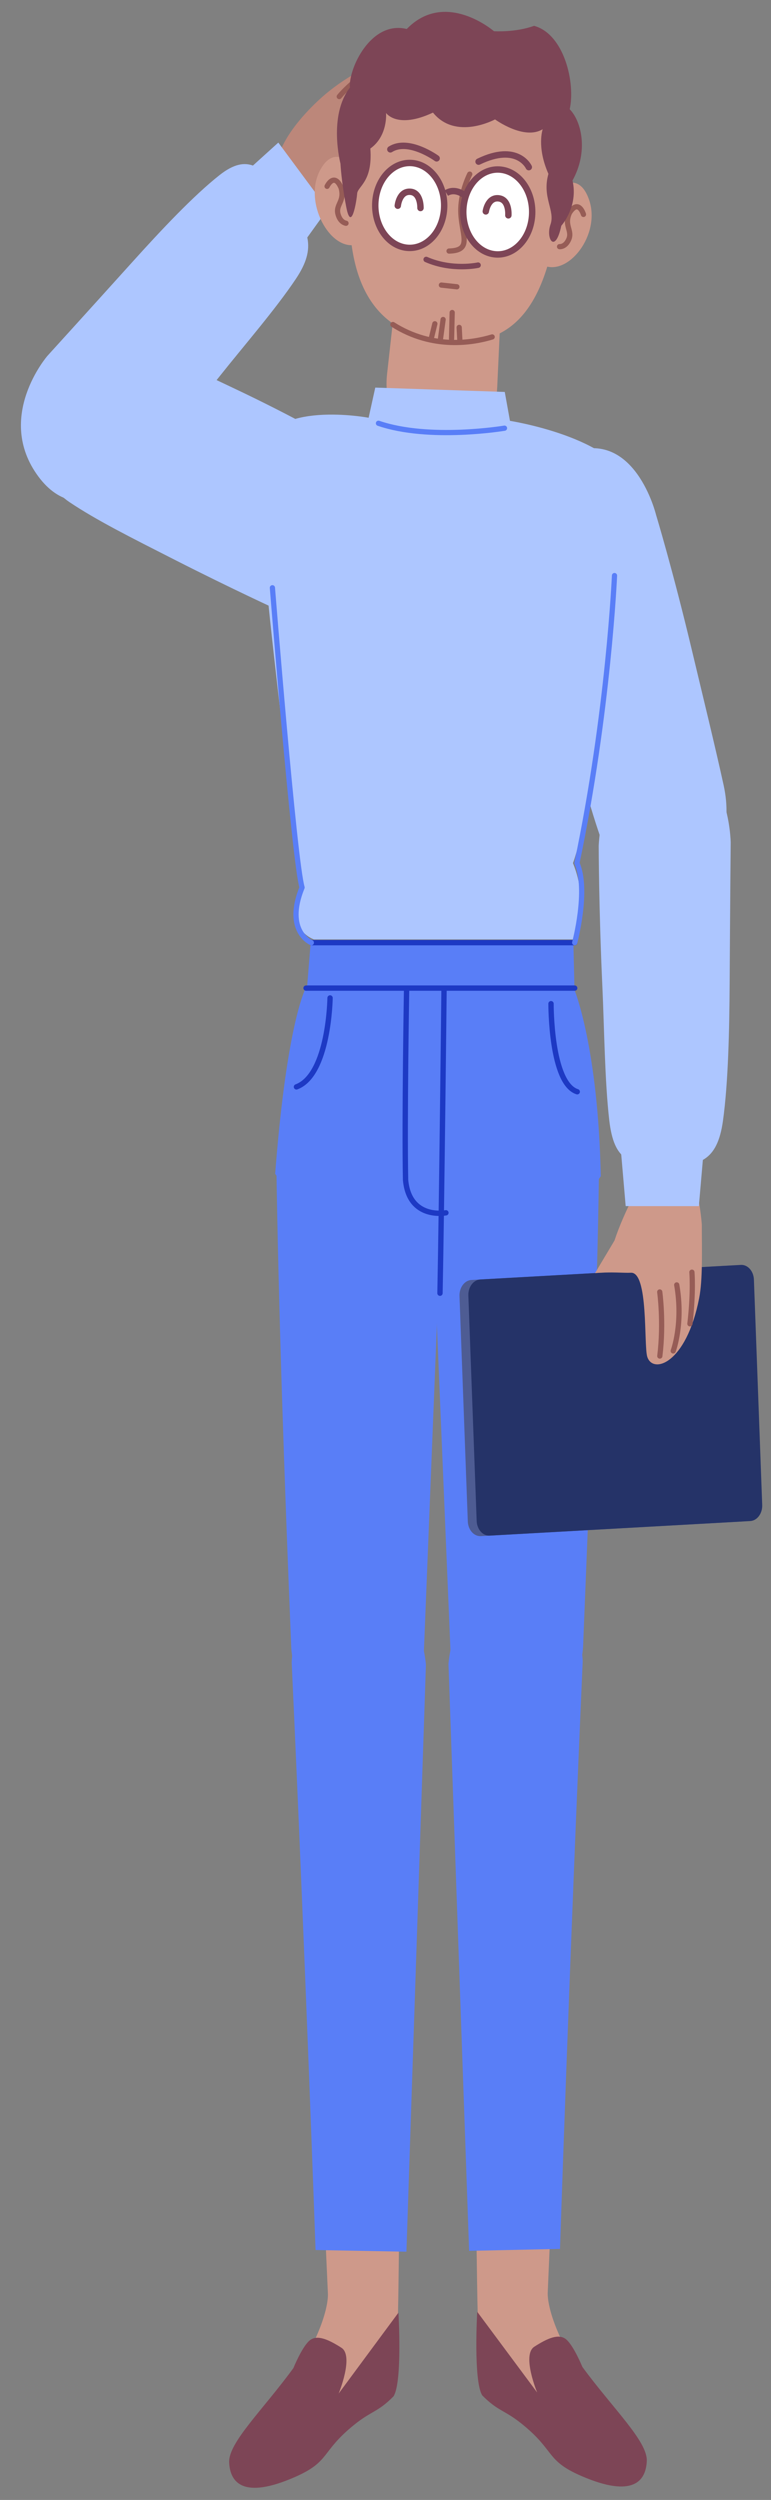 <?xml version="1.0" encoding="utf-8"?>
<svg width="92px" height="298px" viewBox="0 0 92 298" version="1.1" xmlns:xlink="http://www.w3.org/1999/xlink" xmlns="http://www.w3.org/2000/svg">
  <rect x="0" y="0" width="92" height="298" fill="#808080" stroke="none"/>
  <desc>Created with Lunacy</desc>
  <defs>
    <path d="M0 0L34.276 0L34.276 40.207L0 40.207L0 0Z" transform="translate(0.126 0.008)" id="path_1" />
    <path d="M0 0L29.23 0L29.23 27.409L0 27.409L0 0Z" transform="translate(0.147 0.433)" id="path_2" />
    <path d="M0 0L35.067 0L35.067 32.274L0 32.274L0 0Z" transform="translate(0 0.463)" id="path_3" />
    <clipPath id="mask_1">
      <use xlink:href="#path_1" />
    </clipPath>
    <clipPath id="mask_2">
      <use xlink:href="#path_2" />
    </clipPath>
    <clipPath id="mask_3">
      <use xlink:href="#path_3" />
    </clipPath>
  </defs>
  <g id="1.人物组件/6.产品经理/站立/摸头" transform="matrix(-1 0 0 1 91 0.383)">
    <g id="分组" transform="translate(0.047 0.258)">
      <path d="M12.45 4.208C12.45 4.208 18.83 9.407 18.326 13.789C17.87 17.758 13.678 17.727 13.678 17.727C13.678 17.727 10.402 17.244 6.991 15.543C4.756 14.428 0.25 13.089 0.407 11.527C0.61 9.491 5.035 11.785 5.895 10.733C7.638 8.6 0.984 4.088 0.224 2.644C-1.261 -0.18 4.837 -2.1 12.45 4.208" transform="translate(39.636 6.348)" id="Fill-1" fill="#BC877A" stroke="none" />
      <path d="M5.977 5.009C5.977 5.009 3.403 1.479 0 0" transform="translate(40.672 7.747)" id="Stroke-3" fill="none" stroke="#965C56" stroke-width="0.623" stroke-linecap="round" stroke-linejoin="round" />
      <path d="M0 0C0 0 2.844 1.065 6.149 4.776" transform="translate(42.351 6.65)" id="Stroke-5" fill="none" stroke="#965C56" stroke-width="0.623" stroke-linecap="round" stroke-linejoin="round" />
      <path d="M4.483 3.757C4.483 3.757 3.153 2.05 0 0" transform="translate(45.987 7.113)" id="Stroke-7" fill="none" stroke="#965C56" stroke-width="0.623" stroke-linecap="round" stroke-linejoin="round" />
      <g id="分组" transform="translate(54.054 18.911)">
        <path d="M0 0L34.276 0L34.276 40.207L0 40.207L0 0Z" transform="translate(0.126 0.008)" id="Clip-10" fill="none" stroke="none" />
        <g clip-path="url(#mask_1)">
          <path d="M20.238 36.891C20.238 36.891 27.105 44.111 32.193 37.244C37.441 30.163 31.115 22.861 31.115 22.861C31.115 22.861 26.56 17.858 20.969 11.662C17.555 7.879 13.718 3.795 10.586 1.322C7.195 -1.357 5.413 0.328 2.868 3.762C-0.153 7.839 -1.066 9.903 1.485 13.709C3.916 17.338 7.68 21.664 10.472 25.179C15.797 31.88 20.238 36.891 20.238 36.891" transform="translate(0.126 0.008)" id="Fill-9" fill="#ADC6FF" stroke="none" />
        </g>
      </g>
      <path d="M5.884 0L0 7.939L3.934 13.406L10.665 4.322L5.884 0Z" transform="translate(51.859 16.356)" id="Fill-11" fill="#ADC6FF" stroke="none" />
      <path d="M13.681 11.463L12.404 0L0 1.367L0.534 12.984C0.723 17.482 3.887 20.904 7.534 20.554C7.604 20.547 7.673 20.54 7.744 20.534C11.473 20.178 14.19 16.027 13.681 11.463" transform="translate(31.088 32.513)" id="Fill-13" fill="#CE998A" stroke="none" />
      <path d="M0.258 2.381C0.258 2.381 3.105 -2.404 5.247 1.593C7.283 5.39 4.078 11.227 0.949 10.468C-0.654 6.878 0.258 2.381 0.258 2.381" transform="translate(47.51 18.053)" id="Fill-15" fill="#CE998A" stroke="none" />
      <path d="M5.334 1.731C5.334 1.731 1.846 -2.361 0.311 2.038C-1.148 6.218 2.842 11.268 5.813 9.84C6.876 5.959 5.334 1.731 5.334 1.731" transform="translate(20.355 21.12)" id="Fill-17" fill="#CE998A" stroke="none" />
      <path d="M25.057 15.843C26.052 29.632 20.752 33.886 13.888 34.637C7.025 35.389 1.678 32.446 0.202 18.564C-1.156 5.793 4.529 0.832 11.392 0.081C18.256 -0.67 24.182 3.737 25.057 15.843" transform="translate(24.08 5.391)" id="Fill-19" fill="#CE998A" stroke="none" />
      <path d="M0.004 5.274C0.099 8.068 2.015 10.238 4.285 10.121C6.554 10.004 8.317 7.644 8.221 4.851C8.126 2.058 6.21 -0.112 3.941 0.004C1.671 0.122 -0.091 2.481 0.004 5.274" transform="translate(37.95 18.785)" id="Fill-21" fill="#FFFFFF" stroke="none" />
      <path d="M0.004 5.274C0.099 8.068 2.015 10.238 4.285 10.121C6.554 10.004 8.317 7.644 8.221 4.851C8.126 2.058 6.21 -0.112 3.941 0.004C1.671 0.122 -0.091 2.481 0.004 5.274Z" transform="translate(37.95 18.785)" id="Stroke-23" fill="none" stroke="#7D4556" stroke-width="0.766" />
      <path d="M0.001 1.941C0.001 1.941 -0.064 0.069 1.24 0.002C2.544 -0.065 2.711 1.667 2.711 1.667" transform="translate(40.777 22.215)" id="Stroke-25" fill="none" stroke="#7D4556" stroke-width="0.766" stroke-linecap="round" stroke-linejoin="round" />
      <path d="M0 1.515C0 1.515 1.329 -1.401 5.993 0.859" transform="translate(27.853 17.768)" id="Stroke-27" fill="none" stroke="#7D4556" stroke-width="0.766" stroke-linecap="round" stroke-linejoin="round" />
      <path d="M0 1.493C0 1.493 3.364 -0.956 5.522 0.419" transform="translate(38.852 16.742)" id="Stroke-29" fill="none" stroke="#7D4556" stroke-width="0.766" stroke-linecap="round" stroke-linejoin="round" />
      <path d="M2.469 9.171C-0.527 9.098 1.138 7.049 1.067 4.112C1.016 1.998 0 0 0 0" transform="translate(34.901 20.115)" id="Stroke-31" fill="none" stroke="#965C56" stroke-width="0.623" stroke-linecap="round" stroke-linejoin="round" />
      <path d="M0 0.677C0 0.677 3.09 1.359 6.19 0" transform="translate(33.908 30.289)" id="Stroke-33" fill="none" stroke="#7D4556" stroke-width="0.655" stroke-linecap="round" stroke-linejoin="round" />
      <path d="M0.021 5.572C0.249 8.353 2.266 10.38 4.526 10.1C6.785 9.819 8.432 7.336 8.204 4.554C7.976 1.772 5.959 -0.256 3.699 0.026C1.44 0.307 -0.207 2.79 0.021 5.572" transform="translate(27.449 19.564)" id="Fill-35" fill="#FFFFFF" stroke="none" />
      <path d="M0.021 5.572C0.249 8.353 2.266 10.38 4.526 10.1C6.785 9.819 8.432 7.336 8.204 4.554C7.976 1.772 5.959 -0.256 3.699 0.026C1.44 0.307 -0.207 2.79 0.021 5.572Z" transform="translate(27.449 19.564)" id="Stroke-37" fill="none" stroke="#7D4556" stroke-width="0.766" />
      <path d="M0.006 2.036C0.006 2.036 -0.147 0.172 1.15 0.011C2.449 -0.151 2.699 1.567 2.699 1.567" transform="translate(30.287 22.992)" id="Stroke-39" fill="none" stroke="#7D4556" stroke-width="0.766" stroke-linecap="round" stroke-linejoin="round" />
      <g id="分组" transform="translate(35.198 21.949)">
        <path d="M0 0.662C0 0.662 1.063 -0.246 2.15 0.409" transform="translate(0.343 0.014)" id="Fill-41" fill="#FFFFFF" stroke="none" />
        <path d="M0 0.662C0 0.662 1.063 -0.246 2.15 0.409" transform="translate(0.343 0.014)" id="Stroke-43" fill="none" stroke="#7D4556" stroke-width="0.766" />
      </g>
      <path d="M0 1.479C2.222 2.156 7.065 3.038 11.847 0" transform="translate(32.225 38.044)" id="Stroke-44" fill="none" stroke="#965C56" stroke-width="0.623" stroke-linecap="round" stroke-linejoin="round" />
      <path d="M0 0.488L1.851 0.286" transform="translate(36.434 33.056)" id="Stroke-46" fill="none" stroke="#965C56" stroke-width="0.623" stroke-linecap="round" stroke-linejoin="round" />
      <path d="M0.276 0L0.352 3.158" transform="translate(36.72 36.612)" id="Stroke-48" fill="none" stroke="#965C56" stroke-width="0.623" stroke-linecap="round" stroke-linejoin="round" />
      <path d="M0.152 0L0.476 2.385" transform="translate(37.926 37.444)" id="Stroke-50" fill="none" stroke="#965C56" stroke-width="0.623" stroke-linecap="round" stroke-linejoin="round" />
      <path d="M0.351 0L0.277 1.43" transform="translate(35.81 38.386)" id="Stroke-52" fill="none" stroke="#965C56" stroke-width="0.623" stroke-linecap="round" stroke-linejoin="round" />
      <path d="M0.118 0L0.511 1.62" transform="translate(38.947 37.953)" id="Stroke-54" fill="none" stroke="#965C56" stroke-width="0.623" stroke-linecap="round" stroke-linejoin="round" />
      <path d="M0 0.911C0 0.911 0.572 -1.01 1.675 0.728C2.417 2.396 1.082 2.906 1.925 4.199C2.325 4.812 2.854 4.754 2.854 4.754" transform="translate(21.33 24.007)" id="Stroke-56" fill="none" stroke="#965C56" stroke-width="0.623" stroke-linecap="round" stroke-linejoin="round" />
      <path d="M2.258 0.734C2.258 0.734 1.42 -1.033 0.583 0.917C0.092 2.72 1.48 2.932 0.834 4.389C0.529 5.078 0 5.136 0 5.136" transform="translate(49.665 20.836)" id="Stroke-58" fill="none" stroke="#965C56" stroke-width="0.623" stroke-linecap="round" stroke-linejoin="round" />
      <g id="分组" transform="translate(21.37 0.341)">
        <path d="M0 0L29.23 0L29.23 27.409L0 27.409L0 0Z" transform="translate(0.147 0.433)" id="Clip-61" fill="none" stroke="none" />
        <g clip-path="url(#mask_2)">
          <path d="M2.458 25.495C2.458 25.495 0.401 23.241 1.121 20.101C-0.785 16.664 0.021 13.077 1.455 11.607C0.755 8.476 2.11 2.641 5.712 1.664C7.932 2.478 10.495 2.306 10.495 2.306C10.495 2.306 16.293 -2.702 20.9 2.042C25.206 0.988 27.878 6.82 27.682 9.028C30.293 12.387 28.81 18.091 28.81 18.091C28.81 18.091 28.702 20.246 28.118 23.27C27.515 26.398 26.88 22.53 26.818 21.662C26.755 20.794 24.94 20.264 25.245 16.293C23.122 14.776 23.37 12.052 23.37 12.052C23.37 12.052 22.061 14.018 17.77 12.008C15.052 15.369 10.367 12.819 10.367 12.819C10.367 12.819 6.907 15.348 4.677 13.988C4.677 13.988 5.421 16.094 3.995 19.312C4.792 22.141 3.155 23.669 3.751 25.354C4.346 27.038 3.179 28.915 2.458 25.495" transform="translate(0.147 0.432)" id="Fill-60" fill="#7D4556" stroke="none" />
        </g>
      </g>
      <path d="M17.961 68.467C18.799 48.244 19.498 27.327 19.745 10.673C19.745 10.673 18.267 -1.475 9.255 0.149C0.422 1.741 0 15.375 0 15.375L2.143 69.173C2.143 69.173 2.571 77.93 10.474 77.406C17.683 76.93 17.961 68.467 17.961 68.467" transform="translate(38.237 127.274)" id="Fill-62" fill="#597EF7" stroke="none" />
      <path d="M5.838 0.121L5.838 0.121C2.754 -0.645 -0.103 2.329 0.003 6.199C0.124 10.653 0.264 16.67 0.344 23.152C0.425 29.823 0.504 35.351 0.891 36.053C2.597 39.149 6.01 40.304 9.516 43.373C12.291 45.802 12.768 46.955 16.306 47.775C21.321 48.937 18.985 46.316 13.423 38.025C8.468 30.639 8.804 27.178 8.804 27.178L9.743 6.336C9.877 3.358 8.213 0.71 5.838 0.121" transform="translate(43.021 245.576)" id="Fill-64" fill="#CE998A" stroke="none" />
      <path d="M12.646 6.608C16.265 11.57 20.415 15.493 20.312 17.848C20.209 20.202 18.7 22.326 12.463 19.594C8.195 17.723 9.418 16.598 5.346 13.329C3.312 11.696 2.57 11.871 0.695 9.972C-0.379 8.268 0.112 0 0.112 0L7.245 9.642C7.245 9.642 5.392 5.152 6.919 4.182C8.445 3.211 9.85 2.551 10.749 3.35C11.649 4.147 12.646 6.608 12.646 6.608" transform="translate(43.297 275.033)" id="Fill-66" fill="#7D4556" stroke="none" />
      <path d="M16.019 10.074C14.403 45.075 13.17 80.113 13.17 80.113L2.326 80.314L0 10.348C0 10.348 0.743 -0.157 8.656 0.002C15.796 0.145 16.019 10.074 16.019 10.074" transform="translate(40.129 187.453)" id="Fill-68" fill="#597EF7" stroke="none" />
      <path d="M1.893 68.433C1.094 48.207 0.215 28.525 0 11.87C0 11.87 1.723 -1.509 10.733 0.141C19.563 1.759 19.958 15.395 19.958 15.395L17.71 69.185C17.71 69.185 17.265 77.942 9.363 77.395C2.156 76.896 1.893 68.433 1.893 68.433" transform="translate(19.481 127.166)" id="Fill-70" fill="#597EF7" stroke="none" />
      <path d="M13.32 0.118L13.32 0.118C16.405 -0.638 19.257 2.343 19.144 6.214C19.013 10.667 18.861 16.684 18.769 23.165C18.675 29.836 18.585 35.364 18.197 36.065C16.485 39.156 13.069 40.301 9.557 43.359C6.778 45.78 6.297 46.931 2.758 47.74C-2.259 48.888 0.082 46.273 5.66 37.999C10.631 30.628 10.3 27.166 10.3 27.166L9.403 6.322C9.274 3.343 10.943 0.7 13.32 0.118" transform="translate(15.295 245.459)" id="Fill-72" fill="#CE998A" stroke="none" />
      <path d="M7.69 6.571C4.061 11.522 -0.097 15.433 0.002 17.788C0.1 20.143 1.605 22.271 7.847 19.557C12.119 17.699 10.898 16.57 14.976 13.313C17.014 11.687 17.755 11.863 19.634 9.97C20.711 8.269 20.237 0 20.237 0L13.084 9.62C13.084 9.62 14.946 5.137 13.421 4.162C11.897 3.186 10.493 2.522 9.592 3.318C8.692 4.113 7.69 6.571 7.69 6.571" transform="translate(13.772 274.929)" id="Fill-74" fill="#7D4556" stroke="none" />
      <path d="M0 10.052C1.547 45.057 2.71 80.101 2.71 80.101L13.556 80.332L16.019 10.373C16.019 10.373 15.296 -0.134 7.383 0.001C0.242 0.123 0 10.052 0 10.052" transform="translate(21.42 187.333)" id="Fill-76" fill="#597EF7" stroke="none" />
      <path d="M31.533 3.595L30.739 0L15.288 0.519L14.667 3.965C14.667 3.965 2.197 5.911 0.344 11.617C-1.568 17.504 5.025 50.874 7.149 56.684C5.261 61.332 6.629 65.779 6.629 65.779L38.056 65.779C38.056 65.779 41.835 64.526 39.475 59.589C40.733 49.052 45.572 13.216 44.431 7.594C43.174 1.404 31.533 3.595 31.533 3.595" transform="translate(15.434 45.561)" id="Fill-78" fill="#ADC6FF" stroke="none" />
      <path d="M2.231 27.371C2.231 27.371 -0.489 8.383 0.078 0" transform="translate(17.374 61.931)" id="Stroke-80" fill="none" stroke="#965C56" stroke-width="0.623" stroke-linecap="round" stroke-linejoin="round" />
      <path d="M0 0.585C0 0.585 8.952 2.087 15.038 0" transform="translate(30.754 49.815)" id="Stroke-82" fill="none" stroke="#597EF7" stroke-width="0.623" stroke-linecap="round" stroke-linejoin="round" />
      <path d="M38.853 22.396C37.85 9.324 36.291 2.456 35.1 0C9.509 0.901 3.134 0.487 3.134 0.487C3.134 0.487 0.315 7.341 0 22.686C0 22.686 9.573 37.017 19.741 37.017C28.907 37.017 38.853 22.396 38.853 22.396" transform="translate(19.264 116.884)" id="Fill-84" fill="#597EF7" stroke="none" />
      <path d="M31.966 6.239L31.483 0.311L0.146 0L0 5.938C0 5.938 16.584 7.498 31.966 6.239" transform="translate(22.398 111.418)" id="Fill-86" fill="#597EF7" stroke="none" />
      <path d="M0.072 0C0.072 0 0.343 25.36 0.556 36.306" transform="translate(37.895 117.207)" id="Stroke-88" fill="none" stroke="#1D39C4" stroke-width="0.637" stroke-linecap="round" stroke-linejoin="round" />
      <path d="M4.697 0C4.697 0 4.955 15.322 4.816 22.505C4.395 27.29 0 26.433 0 26.433" transform="translate(37.743 117.495)" id="Stroke-90" fill="none" stroke="#1D39C4" stroke-width="0.637" stroke-linecap="round" stroke-linejoin="round" />
      <path d="M0 0C0 0 0.118 9.15 4.011 10.603" transform="translate(51.568 118.316)" id="Stroke-92" fill="none" stroke="#1D39C4" stroke-width="0.637" stroke-linecap="round" stroke-linejoin="round" />
      <path d="M3.129 0C3.129 0 3.186 9.48 0 10.497" transform="translate(22.073 119.002)" id="Stroke-94" fill="none" stroke="#1D39C4" stroke-width="0.637" stroke-linecap="round" stroke-linejoin="round" />
      <path d="M0 0.387L31.427 0.387" transform="translate(22.377 111.341)" id="Stroke-96" fill="none" stroke="#1D39C4" stroke-width="0.637" stroke-linecap="round" stroke-linejoin="round" />
      <path d="M0 0.387L32.055 0.387" transform="translate(22.377 116.757)" id="Stroke-98" fill="none" stroke="#1D39C4" stroke-width="0.637" stroke-linecap="round" stroke-linejoin="round" />
      <path d="M8.416 7.913C8.416 7.913 10.944 -2.462 18.625 0.548C26.458 3.617 23.567 13.992 23.567 13.992C23.567 13.992 21.895 21.262 19.64 29.981C17.879 36.794 16.548 42.03 15.083 46.258C13.504 50.819 9.567 53.469 5.969 52.059C0.501 49.917 -0.701 44.95 0.34 40.185C1.353 35.552 2.875 29.352 4.083 24.276C6.406 14.516 8.416 7.913 8.416 7.913" transform="translate(4.263 52.783)" id="Fill-100" fill="#ADC6FF" stroke="none" />
      <path d="M32.515 32.273L1.426 30.535C0.602 30.49 -0.036 29.63 0.002 28.616L0.992 1.756C1.029 0.742 1.727 -0.044 2.551 0.002L33.64 1.739C34.465 1.785 35.102 2.644 35.065 3.659L34.074 30.519C34.037 31.534 33.339 32.319 32.515 32.273" transform="translate(1.058 150.196)" id="Fill-102" fill="#4E5C93" stroke="none" />
      <g id="分组" transform="translate(0 149.674)">
        <path d="M0 0L35.067 0L35.067 32.274L0 32.274L0 0Z" transform="translate(0 0.463)" id="Clip-105" fill="none" stroke="none" />
        <g clip-path="url(#mask_3)">
          <path d="M32.515 32.273L1.426 30.535C0.602 30.489 -0.036 29.629 0.002 28.615L0.992 1.755C1.029 0.742 1.728 -0.044 2.551 0.002L33.641 1.739C34.465 1.785 35.103 2.644 35.066 3.659L34.074 30.519C34.037 31.534 33.34 32.318 32.515 32.273" transform="translate(-0 0.463)" id="Fill-104" fill="#253368" stroke="none" />
        </g>
      </g>
      <path d="M12.756 13.869C10.829 13.695 9.305 13.869 8.484 13.823C6.366 13.706 6.951 22.455 6.527 23.834C5.88 25.932 1.873 24.734 0.332 16.851C-0.107 14.61 0.017 11.27 0.014 8.096C0.014 8.096 0.545 0.47 3.022 0.035C5.171 -0.343 6.984 2.482 6.984 2.482C6.984 2.482 9.265 6.409 10.433 9.98L12.756 13.869Z" transform="translate(7.193 137.249)" id="Fill-106" fill="#CE998A" stroke="none" />
      <path d="M0.428 0C0.428 0 -0.076 3.661 0.419 7.64" transform="translate(11.801 153.364)" id="Stroke-108" fill="none" stroke="#965C56" stroke-width="0.623" stroke-linecap="round" stroke-linejoin="round" />
      <path d="M0.694 7.87C0.694 7.87 -0.53 4.633 0.273 0" transform="translate(9.928 152.523)" id="Stroke-110" fill="none" stroke="#965C56" stroke-width="0.623" stroke-linecap="round" stroke-linejoin="round" />
      <path d="M0.219 0C0.219 0 0.013 2.326 0.457 6.154" transform="translate(8.171 151.005)" id="Stroke-112" fill="none" stroke="#965C56" stroke-width="0.623" stroke-linecap="round" stroke-linejoin="round" />
      <path d="M15.75 11.106C15.75 11.106 15.451 -0.004 7.901 1.01012e-06C0.114 0.005 0 10.679 0 10.679C0 10.679 0.07 18.193 0.124 27.454C0.157 33.109 0.295 39.351 0.923 43.865C1.602 48.754 3.815 49.238 7.591 49.236C12.073 49.233 13.927 48.67 14.49 43.785C15.028 39.127 15.085 32.791 15.31 27.882C15.739 18.523 15.75 11.106 15.75 11.106" transform="translate(3.763 89.104)" id="Fill-114" fill="#ADC6FF" stroke="none" />
      <path d="M0.631 7.267L9.362 7.262L9.988 0L0 0.005L0.631 7.267Z" transform="translate(6.931 135.868)" id="Fill-116" fill="#ADC6FF" stroke="none" />
      <path d="M5.438 13.026C5.438 13.026 -2.658 16.923 0.907 27.046C4.541 37.367 12.585 32.986 12.585 32.986C12.585 32.986 18.272 30.387 25.056 26.936C30.357 24.241 34.436 22.201 37.671 20.032C41.163 17.691 42.755 12.294 41.086 7.553C38.549 0.347 34.324 -1.012 30.59 0.617C26.957 2.202 22.122 4.547 18.156 6.415C10.532 10.008 5.438 13.026 5.438 13.026" transform="translate(44.999 39.177)" id="Fill-118" fill="#ADC6FF" stroke="none" />
      <path d="M4.645 0C4.645 0 2.049 32.533 1.106 35.728C3.229 40.957 0 42.306 0 42.306" transform="translate(53.803 69.422)" id="Stroke-120" fill="none" stroke="#597EF7" stroke-width="0.623" stroke-linecap="round" stroke-linejoin="round" />
      <path d="M0 0C0 0 0.708 16.267 4.483 34.275C3.067 37.471 4.75 43.758 4.75 43.758" transform="translate(17.627 67.969)" id="Stroke-122" fill="none" stroke="#597EF7" stroke-width="0.623" stroke-linecap="round" stroke-linejoin="round" />
    </g>
  </g>
</svg>
